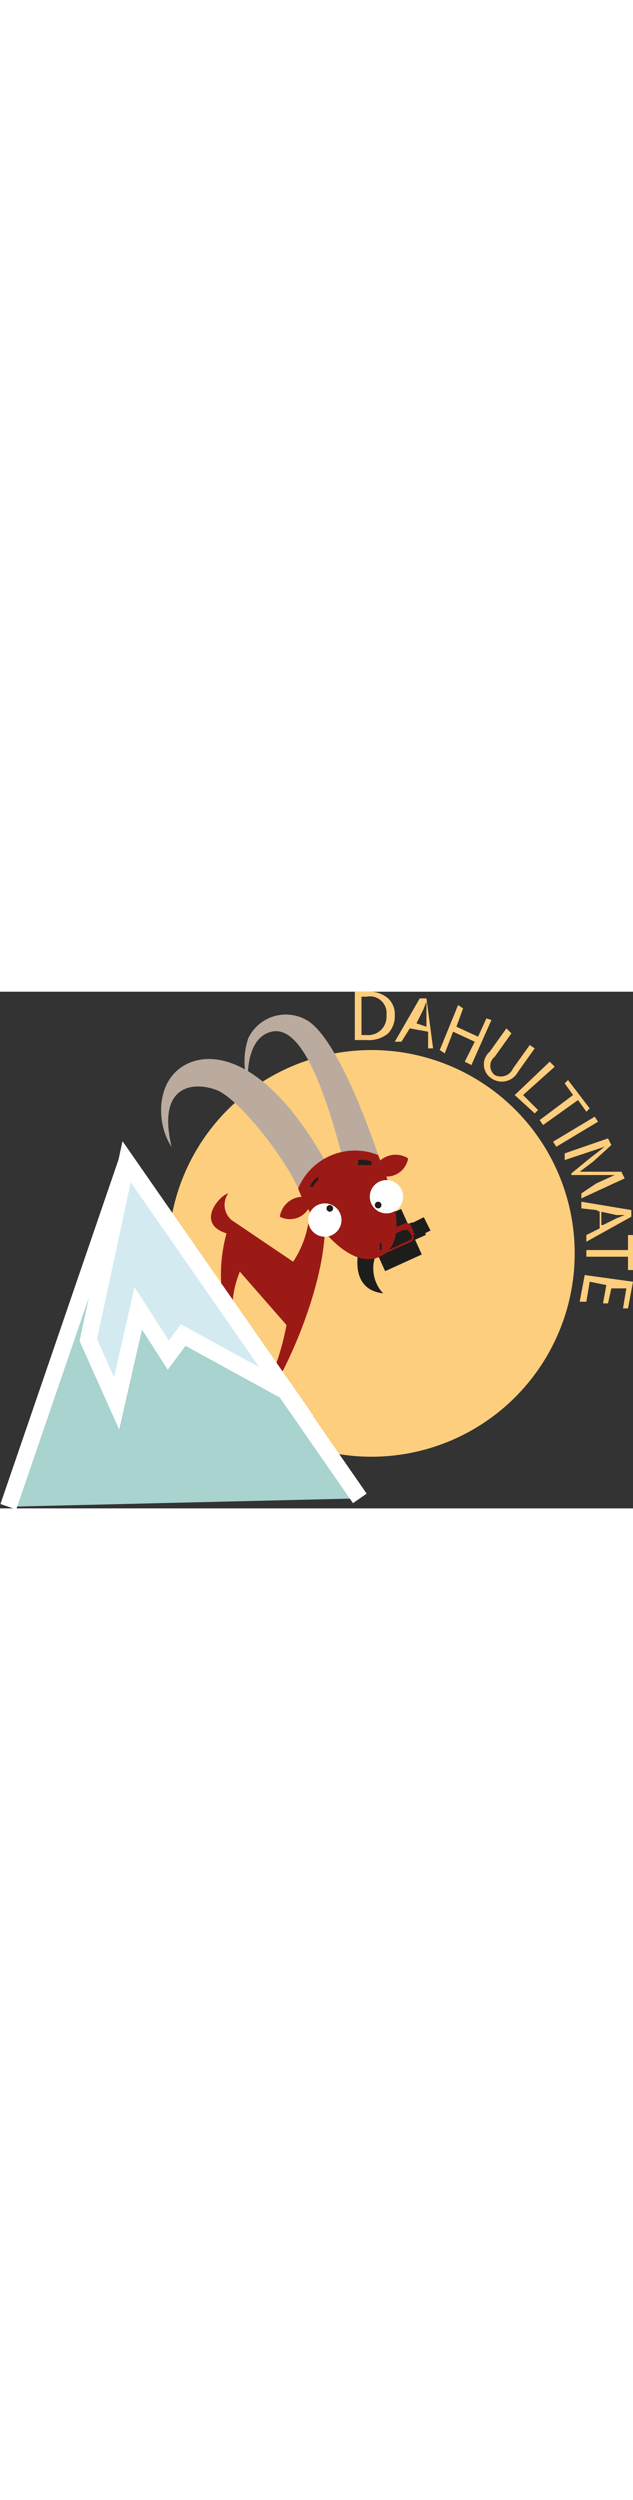 <svg id="dahuLogo" data-name="Calque 1" xmlns="http://www.w3.org/2000/svg" viewBox="0 0 38 31"  style="height: 150px;">
  <rect x="0" y="0" width="38" height="31" fill="#333333" stroke="none"/>
  <circle id="soleil" cx="22.3" cy="15.7" r="12.2" style="fill: #fdce7d"></circle>

  <path d="M20.8,1h0.8a1.7,1.7,0,0,1,1.2.4,1.3,1.3,0,0,1,.4,1,1.5,1.5,0,0,1-.4,1.1,1.8,1.8,0,0,1-1.3.4H20.8V1Zm0.3,2.6h0.4a1.1,1.1,0,0,0,1.2-1.2,1,1,0,0,0-1.2-1.1H21.2V3.6Z" transform="translate(0.5 -1)" style="fill: #fdce7d"></path>
  <path d="M24.1,3.2L23.6,4H23.2l1.5-2.6h0.4l0.4,3H25.2v-1Zm1-.1V2.2c0-.2,0-0.4,0-0.6h0l-0.2.5-0.4.8Z" transform="translate(0.5 -1)" style="fill: #fdce7d"></path>
  <path d="M27.3,2L26.9,3.1l1.3,0.6,0.5-1.1L29,2.7,27.8,5.4l-0.4-.2L28,4l-1.3-.6L26.2,4.7l-0.3-.2L27,1.8Z" transform="translate(0.5 -1)" style="fill: #fdce7d"></path>
  <path d="M30.2,3.5l-1,1.4a0.7,0.7,0,0,0,0,1.1,0.8,0.8,0,0,0,1.1-.4l1-1.4,0.3,0.2-1,1.4a1.1,1.1,0,0,1-1.6.4,1,1,0,0,1-.1-1.6l1-1.4Z" transform="translate(0.5 -1)" style="fill: #fdce7d"></path>
  <path d="M32.5,5.2l0.3,0.3L30.9,7.2l0.9,0.9-0.2.2L30.4,7.2Z" transform="translate(0.5 -1)" style="fill: #fdce7d"></path>
  <path d="M33.9,7.2l-0.5-.7,0.2-.2L34.9,8l-0.2.2-0.5-.7L32.1,9l-0.2-.3Z" transform="translate(0.5 -1)" style="fill: #fdce7d"></path>
  <path d="M35.4,8.8l-2.5,1.5L32.7,10l2.5-1.5Z" transform="translate(0.5 -1)" style="fill: #fdce7d"></path>
  <path d="M35.3,12.5l1.1-.5H33.8V11.9l1.1-.9,0.9-.7h0l-1.2.4-1.2.4V10.7L36,9.8l0.2,0.4-1.1,1-0.8.6h2.5l0.2,0.4-2.6,1.2V13.1Z" transform="translate(0.5 -1)" style="fill: #fdce7d"></path>
  <path d="M35.3,14.1L34.4,14V13.6l3,0.5v0.4L34.7,16V15.6l0.8-.4v-1ZM35.7,15l0.8-.4,0.5-.2H36.5l-0.9-.2V15Z" transform="translate(0.5 -1)" style="fill: #fdce7d"></path>
  <path d="M37.2,16.5V15.6h0.3v2.1H37.2V16.9H34.7V16.5h2.5Z" transform="translate(0.5 -1)" style="fill: #fdce7d"></path>
  <path d="M35.7,19.7l0.2-1.1-1-.2-0.2,1.2H34.3L34.6,18l2.9,0.4L37.2,20H36.9l0.2-1.2H36.2L36,19.7H35.7Z" transform="translate(0.5 -1)" style="fill: #fdce7d"></path>

  <path d="M18.1,13.9a6.1,6.1,0,0,1-1,3.3l-3.7-2.5a1.2,1.2,0,0,1-.2-1.6c-0.5.1-2,1.8-.1,2.4a9.3,9.3,0,0,0,.1,5.3l0.4,0.5a5.7,5.7,0,0,1,.3-3.5l2.8,3.2a16,16,0,0,1-1,3.3L16,24.6c1-1.6,3.1-6.4,3-9.8Z" transform="translate(0.5 -1)" style="fill: #9b1a15"></path>
  <path d="M17.4,12.8c-0.9-2-3.6-5.4-4.9-5.9s-3.6-.4-2.7,3.4c-0.9-1.3-1-3.9.8-4.9s5.1-.2,8.5,5.9A2.9,2.9,0,0,1,17.4,12.8Z" transform="translate(0.5 -1)" style="fill: #baab9e"></path>
  <path d="M22.2,10.8c-0.5-1.5-2.5-7.1-4.3-8.1a2.5,2.5,0,0,0-3.5,1.1,4.5,4.5,0,0,0,0,2.8c-0.1-1.1.1-2.9,1.4-3.2s2.7,1.5,4.3,7.7A3,3,0,0,0,22.2,10.8Z" transform="translate(0.5 -1)" style="fill: #baab9e"></path>
  <path d="M21,16.7c-0.1.6-.2,2.2,1.5,2.4a2.2,2.2,0,0,1-.4-2.4H21Z" transform="translate(0.5 -1)" style="fill: #1d1d1b"></path>

  <path d="M22,15.8l1.8-.8a0.3,0.3,0,0,1,.4.1l0.2,0.5a0.3,0.3,0,0,1-.1.4l-1.8.8a0.3,0.3,0,0,1-.4-0.1l-0.2-.5A0.3,0.3,0,0,1,22,15.8Z" transform="translate(0.5 -1)" style="fill: #9e6e39"></path>
  <path d="M24.2,15.6a0.2,0.2,0,0,1-.1.3h0l-1.5.7H22.3l-0.2-.3a0.2,0.2,0,0,1,.1-0.3h0l1.5-.7h0.3Z" transform="translate(0.5 -1)" style="fill: #fff"></path>
  <line x1="22.5" y1="15.4" x2="24.7" y2="14.4" style="fill: none;stroke: #1d1d1b;stroke-miterlimit: 10;stroke-width: 3px"></line>
  <line x1="23.4" y1="14.5" x2="23.8" y2="15.3" style="fill: none;stroke: #1d1d1b;stroke-miterlimit: 10;stroke-width: 3px"></line>
  <line x1="23.1" y1="14.6" x2="23.5" y2="15.5" style="fill: none;stroke: #1d1d1b;stroke-miterlimit: 10;stroke-width: 3px"></line>
  <line x1="22.8" y1="14.8" x2="23.2" y2="15.7" style="fill: none;stroke: #1d1d1b;stroke-miterlimit: 10;stroke-width: 3px"></line>
  <line x1="24.1" y1="14.2" x2="24.5" y2="15" style="fill: none;stroke: #1d1d1b;stroke-miterlimit: 10;stroke-width: 3px"></line>
  <line x1="23.8" y1="14.3" x2="24.2" y2="15.2" style="fill: none;stroke: #1d1d1b;stroke-miterlimit: 10;stroke-width: 3px"></line>
  <path d="M24.4,15.6l-0.2-.5a0.3,0.3,0,0,0-.4-0.2h0l-1.8.8a0.3,0.3,0,0,0-.2.4h0l0.2,0.5a0.3,0.3,0,0,0,.4.2h0l1.8-.8a0.3,0.3,0,0,0,.1-0.4h0Zm-0.3.3-1.5.7H22.3l-0.2-.3a0.2,0.2,0,0,1,.1-0.3h0l1.5-.7h0.3l0.2,0.3a0.2,0.2,0,0,1-.1.3h0Z" transform="translate(0.5 -1)" style="fill: #9b1a15"></path>

  <path d="M18.2,13.4a1.4,1.4,0,0,0-1.9,1.1A1.3,1.3,0,0,0,18.2,13.4Z" transform="translate(0.5 -1)" style="fill: #9b1a15"></path>
  <path d="M24,11a1.4,1.4,0,0,0-2.1.8A1.3,1.3,0,0,0,24,11Z" transform="translate(0.5 -1)" style="fill: #9b1a15"></path>
  <path d="M17.4,12.8a3.7,3.7,0,0,1,4.8-2c0.6,1.5,2.1,5.2.1,6.1S17.9,14.3,17.4,12.8Z" transform="translate(0.5 -1)" style="fill: #9b1a15"></path>
  <path d="M18.3,12.7H18.1a1.4,1.4,0,0,1,.5-0.6v0.2A1,1,0,0,0,18.3,12.7Z" transform="translate(0.5 -1)" style="fill: #1d1d1b"></path>
  <path d="M21,11.3V11.1a1.4,1.4,0,0,1,.8.1v0.2H21Z" transform="translate(0.5 -1)" style="fill: #1d1d1b"></path>
  <path d="M22,16.6h0Z" transform="translate(0.5 -1)" style="fill: #1d1d1b"></path>
  <path d="M22.3,16.5h0.1V16.1H22.3v0.2h0v0.2h0Z" transform="translate(0.5 -1)" style="fill: #1d1d1b"></path>

  <circle cx="23.2" cy="12.3" r="1" style="fill: #fff"></circle>
  <circle cx="22.7" cy="12.8" r="0.2" style="fill: #1d1d1b"></circle>

  <circle cx="19.5" cy="13.7" r="1" style="fill: #fff"></circle>
  <circle cx="19.8" cy="13" r="0.2" style="fill: #1d1d1b"></circle>

  <polyline points="21.6 30.4 7.6 10.2 0.5 30.9" style="fill: #a8d3cf;stroke: #fff;stroke-miterlimit: 10"></polyline>
  <polygon points="11 20.6 17.2 24 7.6 10.2 5.3 20.9 7 24.7 8.3 19 10.1 21.8 11 20.6" style="fill: #d3ebf0;stroke: #fff;stroke-miterlimit: 10"></polygon>

</svg>